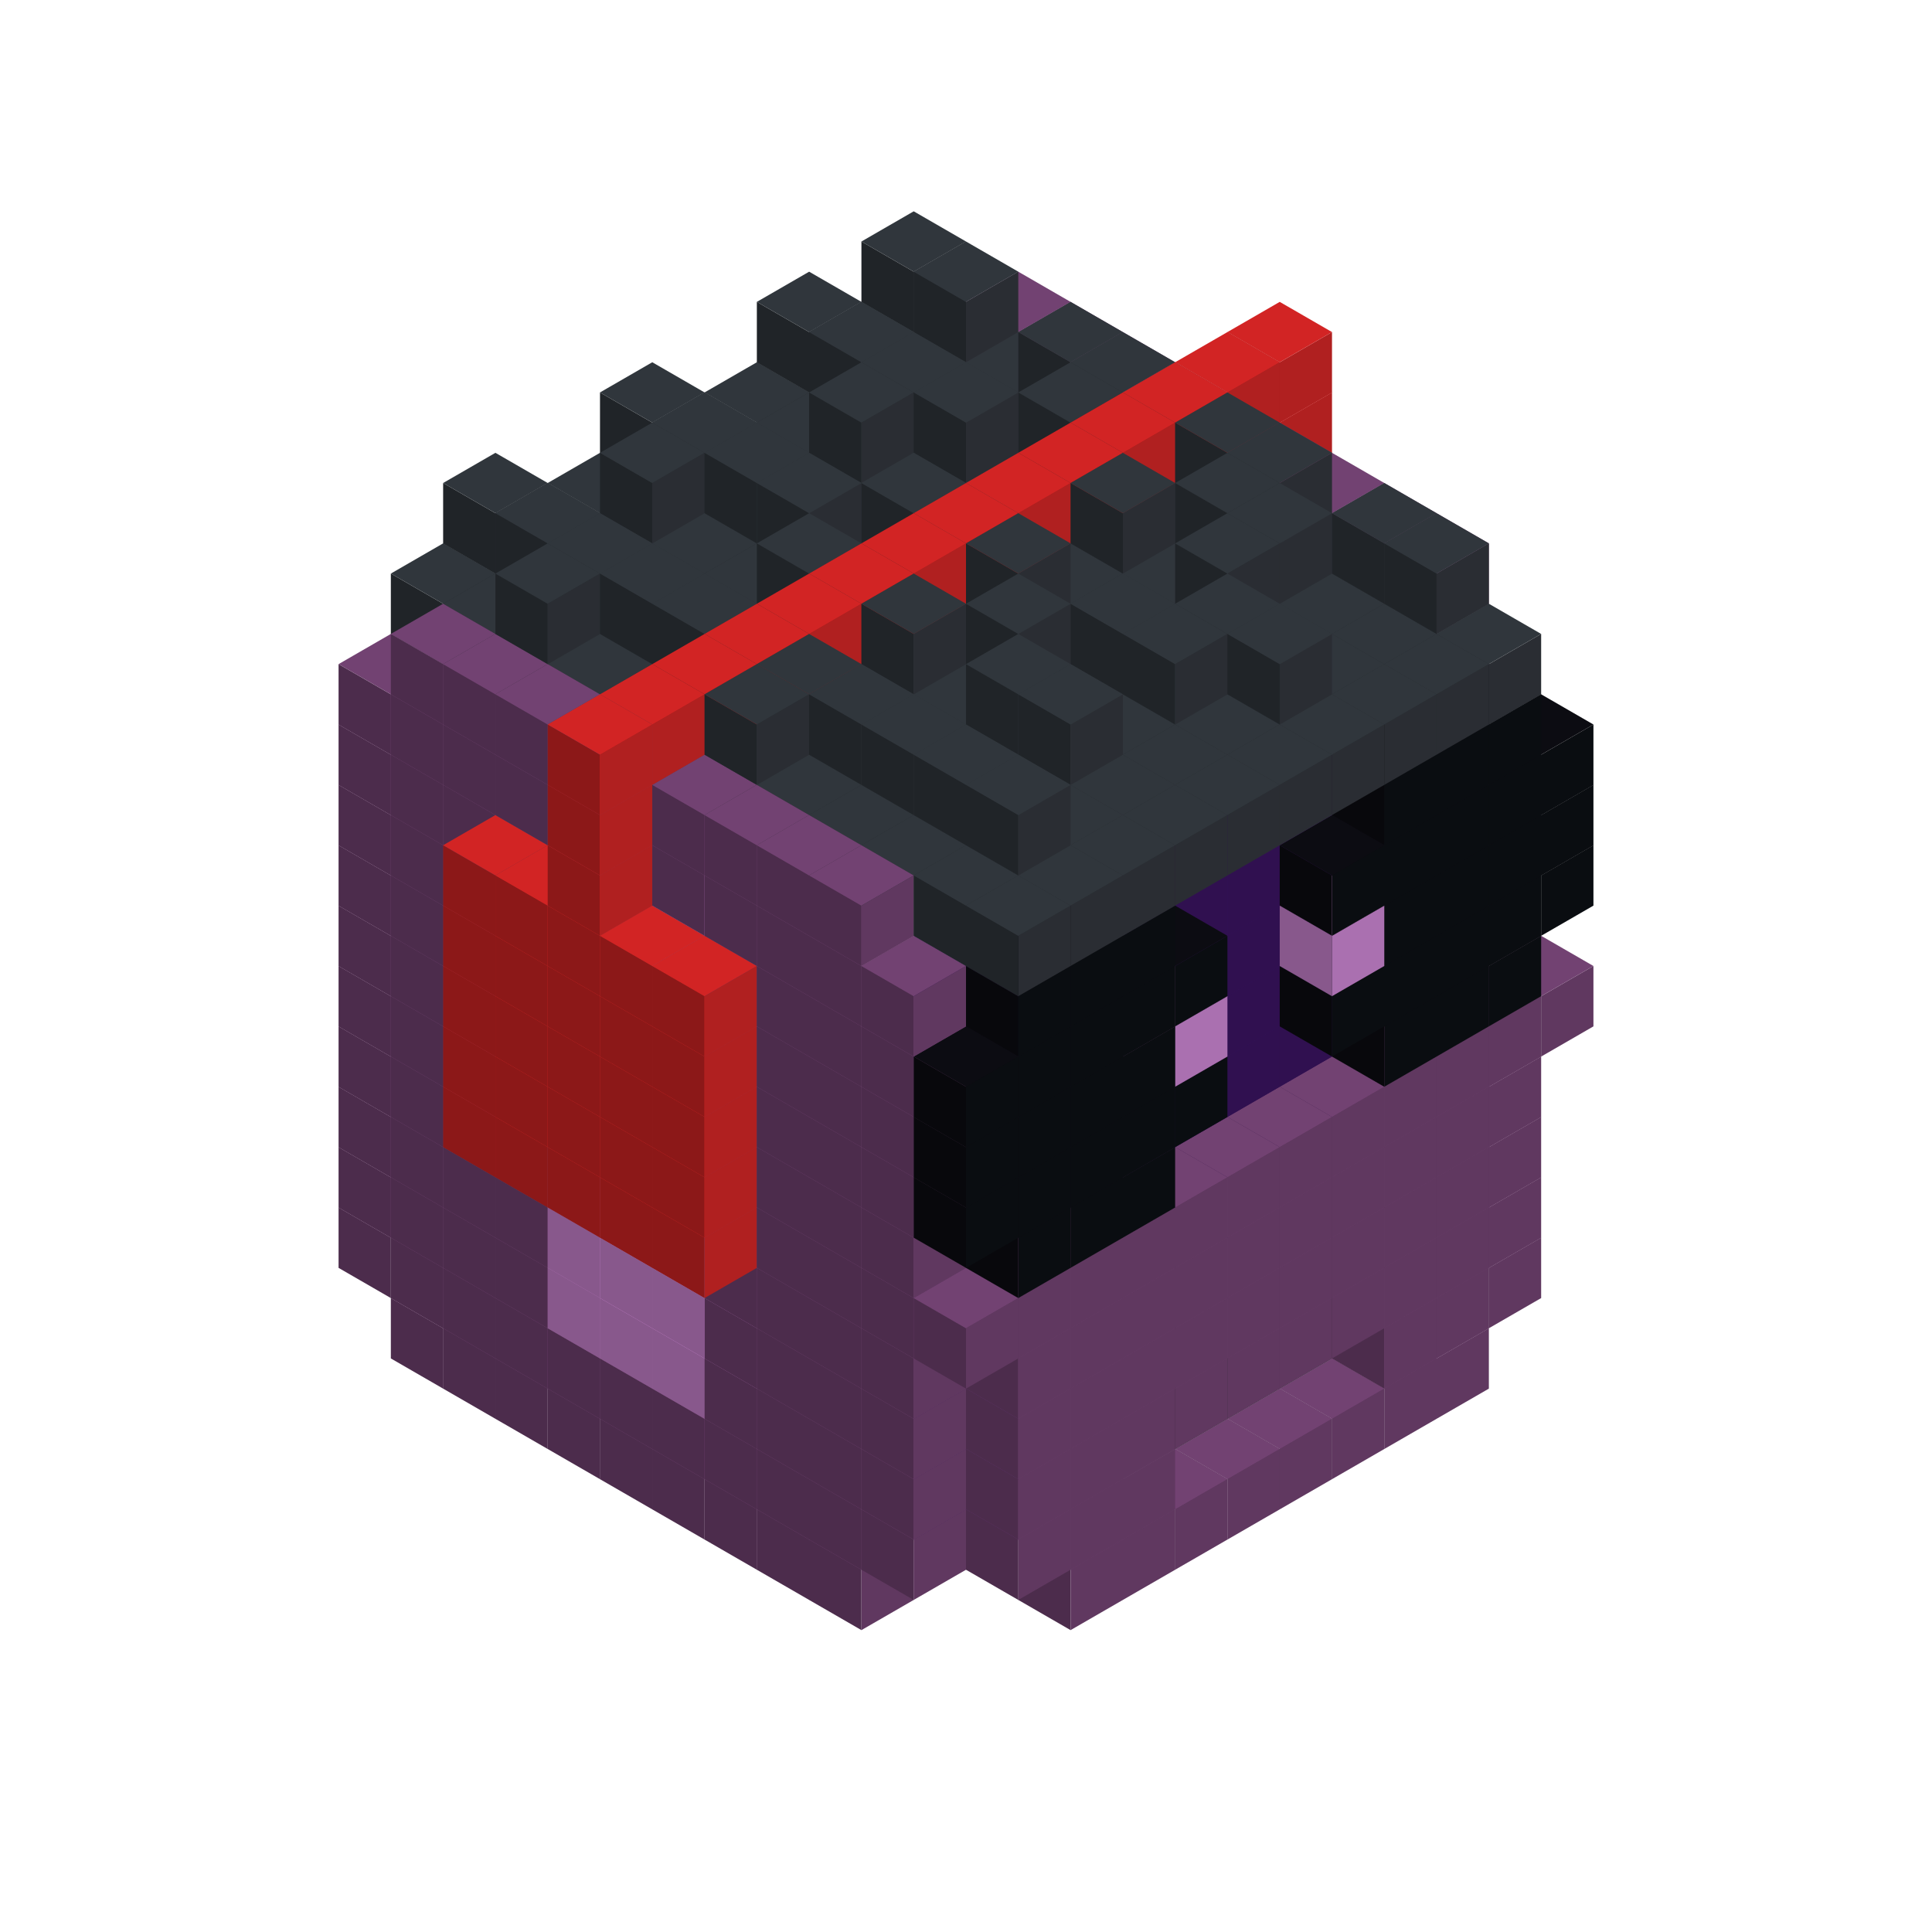 
<svg width='600' height='600' viewBox='4436371 5550000 3200000 3200000' xmlns='http://www.w3.org/2000/svg' xmlns:xlink='http://www.w3.org/1999/xlink'>
<use xlink:href='#v-0x000000b6-1' transform='translate(1070341,3650000)'/>
<use xlink:href='#v-0x000000b6-1' transform='translate(1156944,3700000)'/>
<use xlink:href='#v-0x000000b6-1' transform='translate(1243547,3750000)'/>
<use xlink:href='#v-0x000000b6-1' transform='translate(1330150,3800000)'/>
<use xlink:href='#v-0x000000b6-1' transform='translate(1416753,3850000)'/>
<use xlink:href='#v-0x000000b6-1' transform='translate(1503356,3900000)'/>
<use xlink:href='#v-0x000000b6-1' transform='translate(1589959,3950000)'/>
<use xlink:href='#v-0x000000b6-1' transform='translate(1676562,4000000)'/>
<use xlink:href='#v-0x000000b6-1' transform='translate(1763165,4050000)'/>
<use xlink:href='#v-0x000000b6-1' transform='translate(2715798,3700000)'/>
<use xlink:href='#v-0x000000b6-1' transform='translate(2629195,3750000)'/>
<use xlink:href='#v-0x000000b6-1' transform='translate(2542592,3800000)'/>
<use xlink:href='#v-0x000000b6-1' transform='translate(2455989,3850000)'/>
<use xlink:href='#v-0x000000b6-1' transform='translate(2369386,3900000)'/>
<use xlink:href='#v-0x000000b6-1' transform='translate(2282783,3950000)'/>
<use xlink:href='#v-0x000000b6-1' transform='translate(2196180,4000000)'/>
<use xlink:href='#v-0x000000b6-1' transform='translate(2109577,4050000)'/>
<use xlink:href='#v-0x000000b6-1' transform='translate(983738,3500000)'/>
<use xlink:href='#v-0x000000b6-1' transform='translate(1070341,3550000)'/>
<use xlink:href='#v-0x000000b6-1' transform='translate(1156944,3600000)'/>
<use xlink:href='#v-0x000000b6-1' transform='translate(1243547,3650000)'/>
<use xlink:href='#v-0x000000b6-1' transform='translate(1330150,3700000)'/>
<use xlink:href='#v-0x000000b6-1' transform='translate(1416753,3750000)'/>
<use xlink:href='#v-0x000000b6-1' transform='translate(1503356,3800000)'/>
<use xlink:href='#v-0x000000b6-1' transform='translate(1589959,3850000)'/>
<use xlink:href='#v-0x000000b6-1' transform='translate(1676562,3900000)'/>
<use xlink:href='#v-0x000000b6-1' transform='translate(1763165,3950000)'/>
<use xlink:href='#v-0x000000b6-2' transform='translate(2715798,3500000)'/>
<use xlink:href='#v-0x000000b6-4' transform='translate(2629195,3550000)'/>
<use xlink:href='#v-0x000000b6-4' transform='translate(2542592,3600000)'/>
<use xlink:href='#v-0x000000b6-4' transform='translate(2455989,3650000)'/>
<use xlink:href='#v-0x000000b6-4' transform='translate(2369386,3700000)'/>
<use xlink:href='#v-0x000000b6-4' transform='translate(2282783,3750000)'/>
<use xlink:href='#v-0x000000b6-4' transform='translate(2196180,3800000)'/>
<use xlink:href='#v-0x000000b6-4' transform='translate(2109577,3850000)'/>
<use xlink:href='#v-0x000000b6-4' transform='translate(2022974,3900000)'/>
<use xlink:href='#v-0x000000b6-2' transform='translate(1936371,3950000)'/>
<use xlink:href='#v-0x000000b6-1' transform='translate(1849768,4000000)'/>
<use xlink:href='#v-0x000000b6-1' transform='translate(2802401,3550000)'/>
<use xlink:href='#v-0x000000b6-1' transform='translate(2715798,3600000)'/>
<use xlink:href='#v-0x000000b6-1' transform='translate(2629195,3650000)'/>
<use xlink:href='#v-0x000000b6-1' transform='translate(2196180,3900000)'/>
<use xlink:href='#v-0x000000b6-1' transform='translate(2109577,3950000)'/>
<use xlink:href='#v-0x000000b6-1' transform='translate(2022974,4000000)'/>
<use xlink:href='#v-0x000000b6-1' transform='translate(983738,3400000)'/>
<use xlink:href='#v-0x000000b6-1' transform='translate(1070341,3450000)'/>
<use xlink:href='#v-0x000000b6-1' transform='translate(1156944,3500000)'/>
<use xlink:href='#v-0x000000b6-1' transform='translate(1243547,3550000)'/>
<use xlink:href='#v-0x000000b6-3' transform='translate(1330150,3600000)'/>
<use xlink:href='#v-0x000000b6-3' transform='translate(1416753,3650000)'/>
<use xlink:href='#v-0x000000b6-3' transform='translate(1503356,3700000)'/>
<use xlink:href='#v-0x000000b6-1' transform='translate(1589959,3750000)'/>
<use xlink:href='#v-0x000000b6-1' transform='translate(1676562,3800000)'/>
<use xlink:href='#v-0x000000b6-1' transform='translate(1763165,3850000)'/>
<use xlink:href='#v-0x000000b6-2' transform='translate(2715798,3400000)'/>
<use xlink:href='#v-0x000000b6-4' transform='translate(2629195,3450000)'/>
<use xlink:href='#v-0x000000b6-4' transform='translate(2542592,3500000)'/>
<use xlink:href='#v-0x000000b6-4' transform='translate(2455989,3550000)'/>
<use xlink:href='#v-0x000000b6-4' transform='translate(2369386,3600000)'/>
<use xlink:href='#v-0x000000b6-4' transform='translate(2282783,3650000)'/>
<use xlink:href='#v-0x000000b6-4' transform='translate(2196180,3700000)'/>
<use xlink:href='#v-0x000000b6-4' transform='translate(2109577,3750000)'/>
<use xlink:href='#v-0x000000b6-4' transform='translate(2022974,3800000)'/>
<use xlink:href='#v-0x000000b6-2' transform='translate(1936371,3850000)'/>
<use xlink:href='#v-0x000000b6-1' transform='translate(1849768,3900000)'/>
<use xlink:href='#v-0x000000b6-1' transform='translate(2802401,3450000)'/>
<use xlink:href='#v-0x000000b6-1' transform='translate(2715798,3500000)'/>
<use xlink:href='#v-0x000000b6-1' transform='translate(2629195,3550000)'/>
<use xlink:href='#v-0x000000b6-1' transform='translate(2542592,3600000)'/>
<use xlink:href='#v-0x000000b6-1' transform='translate(2455989,3650000)'/>
<use xlink:href='#v-0x000000b6-1' transform='translate(2369386,3700000)'/>
<use xlink:href='#v-0x000000b6-1' transform='translate(2282783,3750000)'/>
<use xlink:href='#v-0x000000b6-1' transform='translate(2196180,3800000)'/>
<use xlink:href='#v-0x000000b6-1' transform='translate(2109577,3850000)'/>
<use xlink:href='#v-0x000000b6-1' transform='translate(2022974,3900000)'/>
<use xlink:href='#v-0x000000b6-1' transform='translate(983738,3300000)'/>
<use xlink:href='#v-0x000000b6-1' transform='translate(1070341,3350000)'/>
<use xlink:href='#v-0x000000b6-1' transform='translate(1156944,3400000)'/>
<use xlink:href='#v-0x000000b6-1' transform='translate(1243547,3450000)'/>
<use xlink:href='#v-0x000000b6-3' transform='translate(1330150,3500000)'/>
<use xlink:href='#v-0x000000b6-3' transform='translate(1416753,3550000)'/>
<use xlink:href='#v-0x000000b6-3' transform='translate(1503356,3600000)'/>
<use xlink:href='#v-0x000000b6-1' transform='translate(1589959,3650000)'/>
<use xlink:href='#v-0x000000b6-1' transform='translate(1676562,3700000)'/>
<use xlink:href='#v-0x000000b6-1' transform='translate(1763165,3750000)'/>
<use xlink:href='#v-0x000000b6-2' transform='translate(2715798,3300000)'/>
<use xlink:href='#v-0x000000b6-2' transform='translate(2629195,3350000)'/>
<use xlink:href='#v-0x000000b6-2' transform='translate(2542592,3400000)'/>
<use xlink:href='#v-0x000000b6-2' transform='translate(2455989,3450000)'/>
<use xlink:href='#v-0x000000b6-2' transform='translate(2369386,3500000)'/>
<use xlink:href='#v-0x000000b6-2' transform='translate(2282783,3550000)'/>
<use xlink:href='#v-0x000000b6-2' transform='translate(2196180,3600000)'/>
<use xlink:href='#v-0x000000b6-2' transform='translate(2109577,3650000)'/>
<use xlink:href='#v-0x000000b6-2' transform='translate(2022974,3700000)'/>
<use xlink:href='#v-0x000000b6-2' transform='translate(1936371,3750000)'/>
<use xlink:href='#v-0x000000b6-1' transform='translate(1849768,3800000)'/>
<use xlink:href='#v-0x000000b6-1' transform='translate(2802401,3350000)'/>
<use xlink:href='#v-0x000000b6-1' transform='translate(2715798,3400000)'/>
<use xlink:href='#v-0x000000b6-1' transform='translate(2629195,3450000)'/>
<use xlink:href='#v-0x000000b6-1' transform='translate(2542592,3500000)'/>
<use xlink:href='#v-0x000000b6-1' transform='translate(2455989,3550000)'/>
<use xlink:href='#v-0x000000b6-1' transform='translate(2369386,3600000)'/>
<use xlink:href='#v-0x000000b6-1' transform='translate(2282783,3650000)'/>
<use xlink:href='#v-0x000000b6-1' transform='translate(2196180,3700000)'/>
<use xlink:href='#v-0x000000b6-1' transform='translate(2109577,3750000)'/>
<use xlink:href='#v-0x000000b6-1' transform='translate(2022974,3800000)'/>
<use xlink:href='#v-0x000000b6-1' transform='translate(983738,3200000)'/>
<use xlink:href='#v-0x000000b6-1' transform='translate(1070341,3250000)'/>
<use xlink:href='#v-0x000000b6-1' transform='translate(1156944,3300000)'/>
<use xlink:href='#v-0x000000b6-1' transform='translate(1243547,3350000)'/>
<use xlink:href='#v-0x000000b6-3' transform='translate(1330150,3400000)'/>
<use xlink:href='#v-0x000000b6-3' transform='translate(1416753,3450000)'/>
<use xlink:href='#v-0x000000b6-3' transform='translate(1503356,3500000)'/>
<use xlink:href='#v-0x000000b6-1' transform='translate(1589959,3550000)'/>
<use xlink:href='#v-0x000000b6-1' transform='translate(1676562,3600000)'/>
<use xlink:href='#v-0x000000b6-1' transform='translate(1763165,3650000)'/>
<use xlink:href='#v-0x000000b6-2' transform='translate(2715798,3200000)'/>
<use xlink:href='#v-0x000000b6-2' transform='translate(2629195,3250000)'/>
<use xlink:href='#v-0x000000b6-2' transform='translate(2542592,3300000)'/>
<use xlink:href='#v-0x000000b6-2' transform='translate(2455989,3350000)'/>
<use xlink:href='#v-0x000000b6-2' transform='translate(2369386,3400000)'/>
<use xlink:href='#v-0x000000b6-2' transform='translate(2282783,3450000)'/>
<use xlink:href='#v-0x000000b6-2' transform='translate(2196180,3500000)'/>
<use xlink:href='#v-0x000000b6-2' transform='translate(2109577,3550000)'/>
<use xlink:href='#v-0x000000b6-2' transform='translate(2022974,3600000)'/>
<use xlink:href='#v-0x000000b6-2' transform='translate(1936371,3650000)'/>
<use xlink:href='#v-0x000000b6-1' transform='translate(1849768,3700000)'/>
<use xlink:href='#v-0x000000b6-1' transform='translate(2802401,3250000)'/>
<use xlink:href='#v-0x000000b6-1' transform='translate(2715798,3300000)'/>
<use xlink:href='#v-0x000000b6-1' transform='translate(2629195,3350000)'/>
<use xlink:href='#v-0x000000b6-1' transform='translate(2542592,3400000)'/>
<use xlink:href='#v-0x000000b6-1' transform='translate(2455989,3450000)'/>
<use xlink:href='#v-0x000000b6-1' transform='translate(2369386,3500000)'/>
<use xlink:href='#v-0x000000b6-1' transform='translate(2282783,3550000)'/>
<use xlink:href='#v-0x000000b6-1' transform='translate(2196180,3600000)'/>
<use xlink:href='#v-0x000000b6-1' transform='translate(2109577,3650000)'/>
<use xlink:href='#v-0x000000b6-1' transform='translate(2022974,3700000)'/>
<use xlink:href='#v-0x000000b6-1' transform='translate(983738,3100000)'/>
<use xlink:href='#v-0x000000b6-1' transform='translate(1070341,3150000)'/>
<use xlink:href='#v-0x000000b6-1' transform='translate(1156944,3200000)'/>
<use xlink:href='#v-0x000000b6-6' transform='translate(2282783,2650000)'/>
<use xlink:href='#v-0x000000b6-1' transform='translate(1243547,3250000)'/>
<use xlink:href='#v-0x000000b6-6' transform='translate(1156944,3300000)'/>
<use xlink:href='#v-0x000000b6-6' transform='translate(2369386,2700000)'/>
<use xlink:href='#v-0x000000b6-3' transform='translate(1330150,3300000)'/>
<use xlink:href='#v-0x000000b6-6' transform='translate(1243547,3350000)'/>
<use xlink:href='#v-0x000000b6-6' transform='translate(2455989,2750000)'/>
<use xlink:href='#v-0x000000b6-3' transform='translate(1416753,3350000)'/>
<use xlink:href='#v-0x000000b6-6' transform='translate(1330150,3400000)'/>
<use xlink:href='#v-0x000000b6-6' transform='translate(2542592,2800000)'/>
<use xlink:href='#v-0x000000b6-3' transform='translate(1503356,3400000)'/>
<use xlink:href='#v-0x000000b6-6' transform='translate(1416753,3450000)'/>
<use xlink:href='#v-0x000000b6-6' transform='translate(2629195,2850000)'/>
<use xlink:href='#v-0x000000b6-1' transform='translate(1589959,3450000)'/>
<use xlink:href='#v-0x000000b6-6' transform='translate(1503356,3500000)'/>
<use xlink:href='#v-0x000000b6-1' transform='translate(1676562,3500000)'/>
<use xlink:href='#v-0x000000b6-1' transform='translate(1763165,3550000)'/>
<use xlink:href='#v-0x000000b6-2' transform='translate(2715798,3100000)'/>
<use xlink:href='#v-0x000000b6-2' transform='translate(2629195,3150000)'/>
<use xlink:href='#v-0x000000b6-2' transform='translate(2542592,3200000)'/>
<use xlink:href='#v-0x000000b6-2' transform='translate(2455989,3250000)'/>
<use xlink:href='#v-0x000000b6-2' transform='translate(2369386,3300000)'/>
<use xlink:href='#v-0x000000b6-2' transform='translate(2282783,3350000)'/>
<use xlink:href='#v-0x000000b6-2' transform='translate(2196180,3400000)'/>
<use xlink:href='#v-0x000000b6-2' transform='translate(2109577,3450000)'/>
<use xlink:href='#v-0x000000b6-2' transform='translate(2022974,3500000)'/>
<use xlink:href='#v-0x000000b6-2' transform='translate(1936371,3550000)'/>
<use xlink:href='#v-0x000000b6-1' transform='translate(1849768,3600000)'/>
<use xlink:href='#v-0x000000b6-1' transform='translate(2889004,3100000)'/>
<use xlink:href='#v-0x000000b6-1' transform='translate(2802401,3150000)'/>
<use xlink:href='#v-0x000000b6-1' transform='translate(2715798,3200000)'/>
<use xlink:href='#v-0x000000b6-1' transform='translate(2629195,3250000)'/>
<use xlink:href='#v-0x000000b6-1' transform='translate(2542592,3300000)'/>
<use xlink:href='#v-0x000000b6-1' transform='translate(2455989,3350000)'/>
<use xlink:href='#v-0x000000b6-1' transform='translate(2369386,3400000)'/>
<use xlink:href='#v-0x000000b6-1' transform='translate(2282783,3450000)'/>
<use xlink:href='#v-0x000000b6-1' transform='translate(2196180,3500000)'/>
<use xlink:href='#v-0x000000b6-1' transform='translate(2109577,3550000)'/>
<use xlink:href='#v-0x000000b6-1' transform='translate(2022974,3600000)'/>
<use xlink:href='#v-0x000000b6-1' transform='translate(1936371,3650000)'/>
<use xlink:href='#v-0x000000b6-1' transform='translate(983738,3000000)'/>
<use xlink:href='#v-0x000000b6-1' transform='translate(1070341,3050000)'/>
<use xlink:href='#v-0x000000b6-1' transform='translate(1156944,3100000)'/>
<use xlink:href='#v-0x000000b6-6' transform='translate(2282783,2550000)'/>
<use xlink:href='#v-0x000000b6-1' transform='translate(1243547,3150000)'/>
<use xlink:href='#v-0x000000b6-6' transform='translate(1156944,3200000)'/>
<use xlink:href='#v-0x000000b6-6' transform='translate(2369386,2600000)'/>
<use xlink:href='#v-0x000000b6-3' transform='translate(1330150,3200000)'/>
<use xlink:href='#v-0x000000b6-6' transform='translate(1243547,3250000)'/>
<use xlink:href='#v-0x000000b6-6' transform='translate(2455989,2650000)'/>
<use xlink:href='#v-0x000000b6-3' transform='translate(1416753,3250000)'/>
<use xlink:href='#v-0x000000b6-6' transform='translate(1330150,3300000)'/>
<use xlink:href='#v-0x000000b6-6' transform='translate(2542592,2700000)'/>
<use xlink:href='#v-0x000000b6-3' transform='translate(1503356,3300000)'/>
<use xlink:href='#v-0x000000b6-6' transform='translate(1416753,3350000)'/>
<use xlink:href='#v-0x000000b6-6' transform='translate(2629195,2750000)'/>
<use xlink:href='#v-0x000000b6-1' transform='translate(1589959,3350000)'/>
<use xlink:href='#v-0x000000b6-6' transform='translate(1503356,3400000)'/>
<use xlink:href='#v-0x000000b6-1' transform='translate(1676562,3400000)'/>
<use xlink:href='#v-0x000000b6-1' transform='translate(1763165,3450000)'/>
<use xlink:href='#v-0x000000b6-2' transform='translate(2715798,3000000)'/>
<use xlink:href='#v-0x000000b6-2' transform='translate(2629195,3050000)'/>
<use xlink:href='#v-0x000000b6-2' transform='translate(2542592,3100000)'/>
<use xlink:href='#v-0x000000b6-2' transform='translate(2455989,3150000)'/>
<use xlink:href='#v-0x000000b6-2' transform='translate(2369386,3200000)'/>
<use xlink:href='#v-0x000000b6-2' transform='translate(2282783,3250000)'/>
<use xlink:href='#v-0x000000b6-2' transform='translate(2196180,3300000)'/>
<use xlink:href='#v-0x000000b6-2' transform='translate(2109577,3350000)'/>
<use xlink:href='#v-0x000000b6-2' transform='translate(2022974,3400000)'/>
<use xlink:href='#v-0x000000b6-2' transform='translate(1936371,3450000)'/>
<use xlink:href='#v-0x000000b6-1' transform='translate(1849768,3500000)'/>
<use xlink:href='#v-0x000000b6-4' transform='translate(2802401,3050000)'/>
<use xlink:href='#v-0x000000b6-4' transform='translate(2715798,3100000)'/>
<use xlink:href='#v-0x000000b6-4' transform='translate(2629195,3150000)'/>
<use xlink:href='#v-0x000000b6-4' transform='translate(2196180,3400000)'/>
<use xlink:href='#v-0x000000b6-4' transform='translate(2109577,3450000)'/>
<use xlink:href='#v-0x000000b6-4' transform='translate(2022974,3500000)'/>
<use xlink:href='#v-0x000000b6-1' transform='translate(983738,2900000)'/>
<use xlink:href='#v-0x000000b6-1' transform='translate(1070341,2950000)'/>
<use xlink:href='#v-0x000000b6-1' transform='translate(1156944,3000000)'/>
<use xlink:href='#v-0x000000b6-6' transform='translate(2282783,2450000)'/>
<use xlink:href='#v-0x000000b6-1' transform='translate(1243547,3050000)'/>
<use xlink:href='#v-0x000000b6-6' transform='translate(1156944,3100000)'/>
<use xlink:href='#v-0x000000b6-6' transform='translate(2369386,2500000)'/>
<use xlink:href='#v-0x000000b6-3' transform='translate(1330150,3100000)'/>
<use xlink:href='#v-0x000000b6-6' transform='translate(1243547,3150000)'/>
<use xlink:href='#v-0x000000b6-6' transform='translate(2455989,2550000)'/>
<use xlink:href='#v-0x000000b6-3' transform='translate(1416753,3150000)'/>
<use xlink:href='#v-0x000000b6-6' transform='translate(1330150,3200000)'/>
<use xlink:href='#v-0x000000b6-6' transform='translate(2542592,2600000)'/>
<use xlink:href='#v-0x000000b6-3' transform='translate(1503356,3200000)'/>
<use xlink:href='#v-0x000000b6-6' transform='translate(1416753,3250000)'/>
<use xlink:href='#v-0x000000b6-6' transform='translate(2629195,2650000)'/>
<use xlink:href='#v-0x000000b6-1' transform='translate(1589959,3250000)'/>
<use xlink:href='#v-0x000000b6-6' transform='translate(1503356,3300000)'/>
<use xlink:href='#v-0x000000b6-1' transform='translate(1676562,3300000)'/>
<use xlink:href='#v-0x000000b6-1' transform='translate(1763165,3350000)'/>
<use xlink:href='#v-0x000000b6-2' transform='translate(2715798,2900000)'/>
<use xlink:href='#v-0x000000b6-2' transform='translate(2629195,2950000)'/>
<use xlink:href='#v-0x000000b6-2' transform='translate(2542592,3000000)'/>
<use xlink:href='#v-0x000000b6-2' transform='translate(2455989,3050000)'/>
<use xlink:href='#v-0x000000b6-2' transform='translate(2369386,3100000)'/>
<use xlink:href='#v-0x000000b6-2' transform='translate(2282783,3150000)'/>
<use xlink:href='#v-0x000000b6-2' transform='translate(2196180,3200000)'/>
<use xlink:href='#v-0x000000b6-2' transform='translate(2109577,3250000)'/>
<use xlink:href='#v-0x000000b6-2' transform='translate(2022974,3300000)'/>
<use xlink:href='#v-0x000000b6-2' transform='translate(1936371,3350000)'/>
<use xlink:href='#v-0x000000b6-1' transform='translate(1849768,3400000)'/>
<use xlink:href='#v-0x000000b6-4' transform='translate(2889004,2900000)'/>
<use xlink:href='#v-0x000000b6-4' transform='translate(2802401,2950000)'/>
<use xlink:href='#v-0x000000b6-4' transform='translate(2715798,3000000)'/>
<use xlink:href='#v-0x000000b6-4' transform='translate(2629195,3050000)'/>
<use xlink:href='#v-0x000000b6-4' transform='translate(2542592,3100000)'/>
<use xlink:href='#v-0x000000b6-4' transform='translate(2282783,3250000)'/>
<use xlink:href='#v-0x000000b6-4' transform='translate(2196180,3300000)'/>
<use xlink:href='#v-0x000000b6-4' transform='translate(2109577,3350000)'/>
<use xlink:href='#v-0x000000b6-4' transform='translate(2022974,3400000)'/>
<use xlink:href='#v-0x000000b6-4' transform='translate(1936371,3450000)'/>
<use xlink:href='#v-0x000000b6-1' transform='translate(983738,2800000)'/>
<use xlink:href='#v-0x000000b6-1' transform='translate(1070341,2850000)'/>
<use xlink:href='#v-0x000000b6-1' transform='translate(1156944,2900000)'/>
<use xlink:href='#v-0x000000b6-6' transform='translate(2282783,2350000)'/>
<use xlink:href='#v-0x000000b6-1' transform='translate(1243547,2950000)'/>
<use xlink:href='#v-0x000000b6-6' transform='translate(1156944,3000000)'/>
<use xlink:href='#v-0x000000b6-6' transform='translate(2369386,2400000)'/>
<use xlink:href='#v-0x000000b6-3' transform='translate(1330150,3000000)'/>
<use xlink:href='#v-0x000000b6-6' transform='translate(1243547,3050000)'/>
<use xlink:href='#v-0x000000b6-6' transform='translate(2455989,2450000)'/>
<use xlink:href='#v-0x000000b6-3' transform='translate(1416753,3050000)'/>
<use xlink:href='#v-0x000000b6-6' transform='translate(1330150,3100000)'/>
<use xlink:href='#v-0x000000b6-6' transform='translate(2542592,2500000)'/>
<use xlink:href='#v-0x000000b6-3' transform='translate(1503356,3100000)'/>
<use xlink:href='#v-0x000000b6-6' transform='translate(1416753,3150000)'/>
<use xlink:href='#v-0x000000b6-6' transform='translate(2629195,2550000)'/>
<use xlink:href='#v-0x000000b6-1' transform='translate(1589959,3150000)'/>
<use xlink:href='#v-0x000000b6-6' transform='translate(1503356,3200000)'/>
<use xlink:href='#v-0x000000b6-1' transform='translate(1676562,3200000)'/>
<use xlink:href='#v-0x000000b6-1' transform='translate(1763165,3250000)'/>
<use xlink:href='#v-0x000000b6-2' transform='translate(2715798,2800000)'/>
<use xlink:href='#v-0x000000b6-2' transform='translate(2629195,2850000)'/>
<use xlink:href='#v-0x000000b6-2' transform='translate(2542592,2900000)'/>
<use xlink:href='#v-0x000000b6-2' transform='translate(2455989,2950000)'/>
<use xlink:href='#v-0x000000b6-2' transform='translate(2369386,3000000)'/>
<use xlink:href='#v-0x000000b6-2' transform='translate(2282783,3050000)'/>
<use xlink:href='#v-0x000000b6-2' transform='translate(2196180,3100000)'/>
<use xlink:href='#v-0x000000b6-2' transform='translate(2109577,3150000)'/>
<use xlink:href='#v-0x000000b6-2' transform='translate(2022974,3200000)'/>
<use xlink:href='#v-0x000000b6-2' transform='translate(1936371,3250000)'/>
<use xlink:href='#v-0x000000b6-1' transform='translate(1849768,3300000)'/>
<use xlink:href='#v-0x000000b6-4' transform='translate(2889004,2800000)'/>
<use xlink:href='#v-0x000000b6-4' transform='translate(2802401,2850000)'/>
<use xlink:href='#v-0x000000b6-4' transform='translate(2715798,2900000)'/>
<use xlink:href='#v-0x000000b6-4' transform='translate(2629195,2950000)'/>
<use xlink:href='#v-0x000000b6-3' transform='translate(2542592,3000000)'/>
<use xlink:href='#v-0x000000b6-3' transform='translate(2282783,3150000)'/>
<use xlink:href='#v-0x000000b6-4' transform='translate(2196180,3200000)'/>
<use xlink:href='#v-0x000000b6-4' transform='translate(2109577,3250000)'/>
<use xlink:href='#v-0x000000b6-4' transform='translate(2022974,3300000)'/>
<use xlink:href='#v-0x000000b6-4' transform='translate(1936371,3350000)'/>
<use xlink:href='#v-0x000000b6-1' transform='translate(983738,2700000)'/>
<use xlink:href='#v-0x000000b6-1' transform='translate(1070341,2750000)'/>
<use xlink:href='#v-0x000000b6-1' transform='translate(1156944,2800000)'/>
<use xlink:href='#v-0x000000b6-6' transform='translate(2282783,2250000)'/>
<use xlink:href='#v-0x000000b6-1' transform='translate(1243547,2850000)'/>
<use xlink:href='#v-0x000000b6-6' transform='translate(1156944,2900000)'/>
<use xlink:href='#v-0x000000b6-6' transform='translate(2369386,2300000)'/>
<use xlink:href='#v-0x000000b6-3' transform='translate(1330150,2900000)'/>
<use xlink:href='#v-0x000000b6-6' transform='translate(1243547,2950000)'/>
<use xlink:href='#v-0x000000b6-6' transform='translate(2455989,2350000)'/>
<use xlink:href='#v-0x000000b6-3' transform='translate(1416753,2950000)'/>
<use xlink:href='#v-0x000000b6-6' transform='translate(1330150,3000000)'/>
<use xlink:href='#v-0x000000b6-6' transform='translate(2542592,2400000)'/>
<use xlink:href='#v-0x000000b6-3' transform='translate(1503356,3000000)'/>
<use xlink:href='#v-0x000000b6-6' transform='translate(1416753,3050000)'/>
<use xlink:href='#v-0x000000b6-6' transform='translate(2629195,2450000)'/>
<use xlink:href='#v-0x000000b6-1' transform='translate(1589959,3050000)'/>
<use xlink:href='#v-0x000000b6-6' transform='translate(1503356,3100000)'/>
<use xlink:href='#v-0x000000b6-1' transform='translate(1676562,3100000)'/>
<use xlink:href='#v-0x000000b6-1' transform='translate(1763165,3150000)'/>
<use xlink:href='#v-0x000000b6-2' transform='translate(2715798,2700000)'/>
<use xlink:href='#v-0x000000b6-2' transform='translate(2629195,2750000)'/>
<use xlink:href='#v-0x000000b6-2' transform='translate(2542592,2800000)'/>
<use xlink:href='#v-0x000000b6-2' transform='translate(2455989,2850000)'/>
<use xlink:href='#v-0x000000b6-2' transform='translate(2369386,2900000)'/>
<use xlink:href='#v-0x000000b6-2' transform='translate(2282783,2950000)'/>
<use xlink:href='#v-0x000000b6-2' transform='translate(2196180,3000000)'/>
<use xlink:href='#v-0x000000b6-2' transform='translate(2109577,3050000)'/>
<use xlink:href='#v-0x000000b6-2' transform='translate(2022974,3100000)'/>
<use xlink:href='#v-0x000000b6-2' transform='translate(1936371,3150000)'/>
<use xlink:href='#v-0x000000b6-1' transform='translate(1849768,3200000)'/>
<use xlink:href='#v-0x000000b6-4' transform='translate(2889004,2700000)'/>
<use xlink:href='#v-0x000000b6-4' transform='translate(2802401,2750000)'/>
<use xlink:href='#v-0x000000b6-4' transform='translate(2715798,2800000)'/>
<use xlink:href='#v-0x000000b6-4' transform='translate(2629195,2850000)'/>
<use xlink:href='#v-0x000000b6-4' transform='translate(2542592,2900000)'/>
<use xlink:href='#v-0x000000b6-4' transform='translate(2282783,3050000)'/>
<use xlink:href='#v-0x000000b6-4' transform='translate(2196180,3100000)'/>
<use xlink:href='#v-0x000000b6-4' transform='translate(2109577,3150000)'/>
<use xlink:href='#v-0x000000b6-4' transform='translate(2022974,3200000)'/>
<use xlink:href='#v-0x000000b6-4' transform='translate(1936371,3250000)'/>
<use xlink:href='#v-0x000000b6-1' transform='translate(983738,2600000)'/>
<use xlink:href='#v-0x000000b6-1' transform='translate(1070341,2650000)'/>
<use xlink:href='#v-0x000000b6-1' transform='translate(1156944,2700000)'/>
<use xlink:href='#v-0x000000b6-1' transform='translate(1243547,2750000)'/>
<use xlink:href='#v-0x000000b6-1' transform='translate(1330150,2800000)'/>
<use xlink:href='#v-0x000000b6-6' transform='translate(2455989,2250000)'/>
<use xlink:href='#v-0x000000b6-1' transform='translate(1416753,2850000)'/>
<use xlink:href='#v-0x000000b6-6' transform='translate(1330150,2900000)'/>
<use xlink:href='#v-0x000000b6-1' transform='translate(1503356,2900000)'/>
<use xlink:href='#v-0x000000b6-1' transform='translate(1589959,2950000)'/>
<use xlink:href='#v-0x000000b6-1' transform='translate(1676562,3000000)'/>
<use xlink:href='#v-0x000000b6-1' transform='translate(1763165,3050000)'/>
<use xlink:href='#v-0x000000b6-2' transform='translate(2715798,2600000)'/>
<use xlink:href='#v-0x000000b6-2' transform='translate(2629195,2650000)'/>
<use xlink:href='#v-0x000000b6-2' transform='translate(2542592,2700000)'/>
<use xlink:href='#v-0x000000b6-2' transform='translate(2455989,2750000)'/>
<use xlink:href='#v-0x000000b6-2' transform='translate(2369386,2800000)'/>
<use xlink:href='#v-0x000000b6-2' transform='translate(2282783,2850000)'/>
<use xlink:href='#v-0x000000b6-2' transform='translate(2196180,2900000)'/>
<use xlink:href='#v-0x000000b6-2' transform='translate(2109577,2950000)'/>
<use xlink:href='#v-0x000000b6-2' transform='translate(2022974,3000000)'/>
<use xlink:href='#v-0x000000b6-2' transform='translate(1936371,3050000)'/>
<use xlink:href='#v-0x000000b6-1' transform='translate(1849768,3100000)'/>
<use xlink:href='#v-0x000000b6-4' transform='translate(2802401,2650000)'/>
<use xlink:href='#v-0x000000b6-4' transform='translate(2715798,2700000)'/>
<use xlink:href='#v-0x000000b6-4' transform='translate(2629195,2750000)'/>
<use xlink:href='#v-0x000000b6-4' transform='translate(2196180,3000000)'/>
<use xlink:href='#v-0x000000b6-4' transform='translate(2109577,3050000)'/>
<use xlink:href='#v-0x000000b6-4' transform='translate(2022974,3100000)'/>
<use xlink:href='#v-0x000000b6-5' transform='translate(1849768,2000000)'/>
<use xlink:href='#v-0x000000b6-5' transform='translate(1763165,2050000)'/>
<use xlink:href='#v-0x000000b6-5' transform='translate(1676562,2100000)'/>
<use xlink:href='#v-0x000000b6-5' transform='translate(1589959,2150000)'/>
<use xlink:href='#v-0x000000b6-5' transform='translate(1503356,2200000)'/>
<use xlink:href='#v-0x000000b6-5' transform='translate(1416753,2250000)'/>
<use xlink:href='#v-0x000000b6-5' transform='translate(1330150,2300000)'/>
<use xlink:href='#v-0x000000b6-5' transform='translate(1243547,2350000)'/>
<use xlink:href='#v-0x000000b6-5' transform='translate(1156944,2400000)'/>
<use xlink:href='#v-0x000000b6-5' transform='translate(1070341,2450000)'/>
<use xlink:href='#v-0x000000b6-1' transform='translate(2022974,2000000)'/>
<use xlink:href='#v-0x000000b6-5' transform='translate(1936371,2050000)'/>
<use xlink:href='#v-0x000000b6-5' transform='translate(1849768,2100000)'/>
<use xlink:href='#v-0x000000b6-5' transform='translate(1763165,2150000)'/>
<use xlink:href='#v-0x000000b6-5' transform='translate(1676562,2200000)'/>
<use xlink:href='#v-0x000000b6-5' transform='translate(1589959,2250000)'/>
<use xlink:href='#v-0x000000b6-5' transform='translate(1503356,2300000)'/>
<use xlink:href='#v-0x000000b6-5' transform='translate(1416753,2350000)'/>
<use xlink:href='#v-0x000000b6-5' transform='translate(1330150,2400000)'/>
<use xlink:href='#v-0x000000b6-5' transform='translate(1243547,2450000)'/>
<use xlink:href='#v-0x000000b6-5' transform='translate(1156944,2500000)'/>
<use xlink:href='#v-0x000000b6-1' transform='translate(1070341,2550000)'/>
<use xlink:href='#v-0x000000b6-1' transform='translate(2109577,2050000)'/>
<use xlink:href='#v-0x000000b6-5' transform='translate(2022974,2100000)'/>
<use xlink:href='#v-0x000000b6-5' transform='translate(1936371,2150000)'/>
<use xlink:href='#v-0x000000b6-5' transform='translate(1849768,2200000)'/>
<use xlink:href='#v-0x000000b6-5' transform='translate(1763165,2250000)'/>
<use xlink:href='#v-0x000000b6-5' transform='translate(1676562,2300000)'/>
<use xlink:href='#v-0x000000b6-5' transform='translate(1589959,2350000)'/>
<use xlink:href='#v-0x000000b6-5' transform='translate(1503356,2400000)'/>
<use xlink:href='#v-0x000000b6-5' transform='translate(1416753,2450000)'/>
<use xlink:href='#v-0x000000b6-5' transform='translate(1330150,2500000)'/>
<use xlink:href='#v-0x000000b6-5' transform='translate(1243547,2550000)'/>
<use xlink:href='#v-0x000000b6-1' transform='translate(1156944,2600000)'/>
<use xlink:href='#v-0x000000b6-1' transform='translate(2196180,2100000)'/>
<use xlink:href='#v-0x000000b6-5' transform='translate(2109577,2150000)'/>
<use xlink:href='#v-0x000000b6-5' transform='translate(2022974,2200000)'/>
<use xlink:href='#v-0x000000b6-5' transform='translate(1936371,2250000)'/>
<use xlink:href='#v-0x000000b6-5' transform='translate(1849768,2300000)'/>
<use xlink:href='#v-0x000000b6-5' transform='translate(1763165,2350000)'/>
<use xlink:href='#v-0x000000b6-5' transform='translate(1676562,2400000)'/>
<use xlink:href='#v-0x000000b6-5' transform='translate(1589959,2450000)'/>
<use xlink:href='#v-0x000000b6-5' transform='translate(1503356,2500000)'/>
<use xlink:href='#v-0x000000b6-5' transform='translate(1416753,2550000)'/>
<use xlink:href='#v-0x000000b6-5' transform='translate(1330150,2600000)'/>
<use xlink:href='#v-0x000000b6-1' transform='translate(1243547,2650000)'/>
<use xlink:href='#v-0x000000b6-1' transform='translate(2282783,2150000)'/>
<use xlink:href='#v-0x000000b6-5' transform='translate(2196180,2200000)'/>
<use xlink:href='#v-0x000000b6-5' transform='translate(2109577,2250000)'/>
<use xlink:href='#v-0x000000b6-5' transform='translate(2022974,2300000)'/>
<use xlink:href='#v-0x000000b6-5' transform='translate(1936371,2350000)'/>
<use xlink:href='#v-0x000000b6-5' transform='translate(1849768,2400000)'/>
<use xlink:href='#v-0x000000b6-5' transform='translate(1763165,2450000)'/>
<use xlink:href='#v-0x000000b6-5' transform='translate(1676562,2500000)'/>
<use xlink:href='#v-0x000000b6-5' transform='translate(1589959,2550000)'/>
<use xlink:href='#v-0x000000b6-5' transform='translate(1503356,2600000)'/>
<use xlink:href='#v-0x000000b6-5' transform='translate(1416753,2650000)'/>
<use xlink:href='#v-0x000000b6-1' transform='translate(1330150,2700000)'/>
<use xlink:href='#v-0x000000b6-6' transform='translate(2455989,2150000)'/>
<use xlink:href='#v-0x000000b6-1' transform='translate(2369386,2200000)'/>
<use xlink:href='#v-0x000000b6-5' transform='translate(2282783,2250000)'/>
<use xlink:href='#v-0x000000b6-5' transform='translate(2196180,2300000)'/>
<use xlink:href='#v-0x000000b6-5' transform='translate(2109577,2350000)'/>
<use xlink:href='#v-0x000000b6-5' transform='translate(2022974,2400000)'/>
<use xlink:href='#v-0x000000b6-5' transform='translate(1936371,2450000)'/>
<use xlink:href='#v-0x000000b6-5' transform='translate(1849768,2500000)'/>
<use xlink:href='#v-0x000000b6-5' transform='translate(1763165,2550000)'/>
<use xlink:href='#v-0x000000b6-5' transform='translate(1676562,2600000)'/>
<use xlink:href='#v-0x000000b6-5' transform='translate(1589959,2650000)'/>
<use xlink:href='#v-0x000000b6-5' transform='translate(1503356,2700000)'/>
<use xlink:href='#v-0x000000b6-1' transform='translate(1416753,2750000)'/>
<use xlink:href='#v-0x000000b6-6' transform='translate(1330150,2800000)'/>
<use xlink:href='#v-0x000000b6-1' transform='translate(2455989,2250000)'/>
<use xlink:href='#v-0x000000b6-5' transform='translate(2369386,2300000)'/>
<use xlink:href='#v-0x000000b6-5' transform='translate(2282783,2350000)'/>
<use xlink:href='#v-0x000000b6-5' transform='translate(2196180,2400000)'/>
<use xlink:href='#v-0x000000b6-5' transform='translate(2109577,2450000)'/>
<use xlink:href='#v-0x000000b6-5' transform='translate(2022974,2500000)'/>
<use xlink:href='#v-0x000000b6-5' transform='translate(1936371,2550000)'/>
<use xlink:href='#v-0x000000b6-5' transform='translate(1849768,2600000)'/>
<use xlink:href='#v-0x000000b6-5' transform='translate(1763165,2650000)'/>
<use xlink:href='#v-0x000000b6-5' transform='translate(1676562,2700000)'/>
<use xlink:href='#v-0x000000b6-5' transform='translate(1589959,2750000)'/>
<use xlink:href='#v-0x000000b6-1' transform='translate(1503356,2800000)'/>
<use xlink:href='#v-0x000000b6-1' transform='translate(2542592,2300000)'/>
<use xlink:href='#v-0x000000b6-5' transform='translate(2455989,2350000)'/>
<use xlink:href='#v-0x000000b6-5' transform='translate(2369386,2400000)'/>
<use xlink:href='#v-0x000000b6-5' transform='translate(2282783,2450000)'/>
<use xlink:href='#v-0x000000b6-5' transform='translate(2196180,2500000)'/>
<use xlink:href='#v-0x000000b6-5' transform='translate(2109577,2550000)'/>
<use xlink:href='#v-0x000000b6-5' transform='translate(2022974,2600000)'/>
<use xlink:href='#v-0x000000b6-5' transform='translate(1936371,2650000)'/>
<use xlink:href='#v-0x000000b6-5' transform='translate(1849768,2700000)'/>
<use xlink:href='#v-0x000000b6-5' transform='translate(1763165,2750000)'/>
<use xlink:href='#v-0x000000b6-5' transform='translate(1676562,2800000)'/>
<use xlink:href='#v-0x000000b6-1' transform='translate(1589959,2850000)'/>
<use xlink:href='#v-0x000000b6-1' transform='translate(2629195,2350000)'/>
<use xlink:href='#v-0x000000b6-5' transform='translate(2542592,2400000)'/>
<use xlink:href='#v-0x000000b6-5' transform='translate(2455989,2450000)'/>
<use xlink:href='#v-0x000000b6-5' transform='translate(2369386,2500000)'/>
<use xlink:href='#v-0x000000b6-5' transform='translate(2282783,2550000)'/>
<use xlink:href='#v-0x000000b6-5' transform='translate(2196180,2600000)'/>
<use xlink:href='#v-0x000000b6-5' transform='translate(2109577,2650000)'/>
<use xlink:href='#v-0x000000b6-5' transform='translate(2022974,2700000)'/>
<use xlink:href='#v-0x000000b6-5' transform='translate(1936371,2750000)'/>
<use xlink:href='#v-0x000000b6-5' transform='translate(1849768,2800000)'/>
<use xlink:href='#v-0x000000b6-5' transform='translate(1763165,2850000)'/>
<use xlink:href='#v-0x000000b6-1' transform='translate(1676562,2900000)'/>
<use xlink:href='#v-0x000000b6-1' transform='translate(2715798,2400000)'/>
<use xlink:href='#v-0x000000b6-5' transform='translate(2629195,2450000)'/>
<use xlink:href='#v-0x000000b6-5' transform='translate(2542592,2500000)'/>
<use xlink:href='#v-0x000000b6-5' transform='translate(2455989,2550000)'/>
<use xlink:href='#v-0x000000b6-5' transform='translate(2369386,2600000)'/>
<use xlink:href='#v-0x000000b6-5' transform='translate(2282783,2650000)'/>
<use xlink:href='#v-0x000000b6-5' transform='translate(2196180,2700000)'/>
<use xlink:href='#v-0x000000b6-5' transform='translate(2109577,2750000)'/>
<use xlink:href='#v-0x000000b6-5' transform='translate(2022974,2800000)'/>
<use xlink:href='#v-0x000000b6-5' transform='translate(1936371,2850000)'/>
<use xlink:href='#v-0x000000b6-5' transform='translate(1849768,2900000)'/>
<use xlink:href='#v-0x000000b6-1' transform='translate(1763165,2950000)'/>
<use xlink:href='#v-0x000000b6-5' transform='translate(2715798,2500000)'/>
<use xlink:href='#v-0x000000b6-5' transform='translate(2629195,2550000)'/>
<use xlink:href='#v-0x000000b6-5' transform='translate(2542592,2600000)'/>
<use xlink:href='#v-0x000000b6-5' transform='translate(2455989,2650000)'/>
<use xlink:href='#v-0x000000b6-5' transform='translate(2369386,2700000)'/>
<use xlink:href='#v-0x000000b6-5' transform='translate(2282783,2750000)'/>
<use xlink:href='#v-0x000000b6-5' transform='translate(2196180,2800000)'/>
<use xlink:href='#v-0x000000b6-5' transform='translate(2109577,2850000)'/>
<use xlink:href='#v-0x000000b6-5' transform='translate(2022974,2900000)'/>
<use xlink:href='#v-0x000000b6-5' transform='translate(1936371,2950000)'/>
<use xlink:href='#v-0x000000b6-5' transform='translate(2802401,2550000)'/>
<use xlink:href='#v-0x000000b6-5' transform='translate(2715798,2600000)'/>
<use xlink:href='#v-0x000000b6-5' transform='translate(2629195,2650000)'/>
<use xlink:href='#v-0x000000b6-5' transform='translate(2542592,2700000)'/>
<use xlink:href='#v-0x000000b6-5' transform='translate(2455989,2750000)'/>
<use xlink:href='#v-0x000000b6-5' transform='translate(2369386,2800000)'/>
<use xlink:href='#v-0x000000b6-5' transform='translate(2282783,2850000)'/>
<use xlink:href='#v-0x000000b6-5' transform='translate(2196180,2900000)'/>
<use xlink:href='#v-0x000000b6-5' transform='translate(2109577,2950000)'/>
<use xlink:href='#v-0x000000b6-5' transform='translate(2022974,3000000)'/>
<use xlink:href='#v-0x000000b6-5' transform='translate(1849768,1900000)'/>
<use xlink:href='#v-0x000000b6-5' transform='translate(1676562,2000000)'/>
<use xlink:href='#v-0x000000b6-5' transform='translate(1416753,2150000)'/>
<use xlink:href='#v-0x000000b6-5' transform='translate(1156944,2300000)'/>
<use xlink:href='#v-0x000000b6-5' transform='translate(1936371,1950000)'/>
<use xlink:href='#v-0x000000b6-5' transform='translate(1763165,2050000)'/>
<use xlink:href='#v-0x000000b6-5' transform='translate(1503356,2200000)'/>
<use xlink:href='#v-0x000000b6-5' transform='translate(1416753,2250000)'/>
<use xlink:href='#v-0x000000b6-5' transform='translate(1243547,2350000)'/>
<use xlink:href='#v-0x000000b6-5' transform='translate(1849768,2100000)'/>
<use xlink:href='#v-0x000000b6-5' transform='translate(1763165,2150000)'/>
<use xlink:href='#v-0x000000b6-5' transform='translate(1589959,2250000)'/>
<use xlink:href='#v-0x000000b6-5' transform='translate(1330150,2400000)'/>
<use xlink:href='#v-0x000000b6-5' transform='translate(1243547,2450000)'/>
<use xlink:href='#v-0x000000b6-5' transform='translate(2109577,2050000)'/>
<use xlink:href='#v-0x000000b6-5' transform='translate(1936371,2150000)'/>
<use xlink:href='#v-0x000000b6-5' transform='translate(1676562,2300000)'/>
<use xlink:href='#v-0x000000b6-5' transform='translate(1416753,2450000)'/>
<use xlink:href='#v-0x000000b6-5' transform='translate(2196180,2100000)'/>
<use xlink:href='#v-0x000000b6-5' transform='translate(2109577,2150000)'/>
<use xlink:href='#v-0x000000b6-5' transform='translate(1849768,2300000)'/>
<use xlink:href='#v-0x000000b6-5' transform='translate(1676562,2400000)'/>
<use xlink:href='#v-0x000000b6-5' transform='translate(1503356,2500000)'/>
<use xlink:href='#v-0x000000b6-6' transform='translate(2455989,2050000)'/>
<use xlink:href='#v-0x000000b6-6' transform='translate(2369386,2100000)'/>
<use xlink:href='#v-0x000000b6-6' transform='translate(2282783,2150000)'/>
<use xlink:href='#v-0x000000b6-6' transform='translate(2196180,2200000)'/>
<use xlink:href='#v-0x000000b6-6' transform='translate(2109577,2250000)'/>
<use xlink:href='#v-0x000000b6-6' transform='translate(2022974,2300000)'/>
<use xlink:href='#v-0x000000b6-6' transform='translate(1936371,2350000)'/>
<use xlink:href='#v-0x000000b6-6' transform='translate(1849768,2400000)'/>
<use xlink:href='#v-0x000000b6-6' transform='translate(1763165,2450000)'/>
<use xlink:href='#v-0x000000b6-6' transform='translate(1676562,2500000)'/>
<use xlink:href='#v-0x000000b6-6' transform='translate(1589959,2550000)'/>
<use xlink:href='#v-0x000000b6-6' transform='translate(1503356,2600000)'/>
<use xlink:href='#v-0x000000b6-6' transform='translate(1416753,2650000)'/>
<use xlink:href='#v-0x000000b6-6' transform='translate(1330150,2700000)'/>
<use xlink:href='#v-0x000000b6-5' transform='translate(2369386,2200000)'/>
<use xlink:href='#v-0x000000b6-5' transform='translate(2196180,2300000)'/>
<use xlink:href='#v-0x000000b6-5' transform='translate(2022974,2400000)'/>
<use xlink:href='#v-0x000000b6-5' transform='translate(1849768,2500000)'/>
<use xlink:href='#v-0x000000b6-5' transform='translate(1676562,2600000)'/>
<use xlink:href='#v-0x000000b6-5' transform='translate(1589959,2650000)'/>
<use xlink:href='#v-0x000000b6-5' transform='translate(2455989,2250000)'/>
<use xlink:href='#v-0x000000b6-5' transform='translate(2369386,2300000)'/>
<use xlink:href='#v-0x000000b6-5' transform='translate(2022974,2500000)'/>
<use xlink:href='#v-0x000000b6-5' transform='translate(1763165,2650000)'/>
<use xlink:href='#v-0x000000b6-5' transform='translate(2455989,2350000)'/>
<use xlink:href='#v-0x000000b6-5' transform='translate(2369386,2400000)'/>
<use xlink:href='#v-0x000000b6-5' transform='translate(2196180,2500000)'/>
<use xlink:href='#v-0x000000b6-5' transform='translate(2022974,2600000)'/>
<use xlink:href='#v-0x000000b6-5' transform='translate(1849768,2700000)'/>
<use xlink:href='#v-0x000000b6-5' transform='translate(2629195,2350000)'/>
<use xlink:href='#v-0x000000b6-5' transform='translate(2369386,2500000)'/>
<use xlink:href='#v-0x000000b6-5' transform='translate(2282783,2550000)'/>
<use xlink:href='#v-0x000000b6-5' transform='translate(2109577,2650000)'/>
<use xlink:href='#v-0x000000b6-5' transform='translate(1936371,2750000)'/>
<use xlink:href='#v-0x000000b6-5' transform='translate(2715798,2400000)'/>
<use xlink:href='#v-0x000000b6-5' transform='translate(2455989,2550000)'/>
<use xlink:href='#v-0x000000b6-5' transform='translate(2022974,2800000)'/>
<defs>
<g id='v-0x000000b6-1'>
<polygon points='4100000,4100000 4100000,4200000 4013397,4150000 4013397,4050000' fill='#4c2c4c'/>
<polygon points='4100000,4100000 4100000,4200000 4186602,4150000 4186602,4050000' fill='#603860'/>
<polygon points='4100000,4100000 4013397,4050000 4100000,4000000 4186602,4050000' fill='#724272'/>
</g>
<g id='v-0x000000b6-2'>
<polygon points='4100000,4100000 4100000,4200000 4013397,4150000 4013397,4050000' fill='#240c40'/>
<polygon points='4100000,4100000 4100000,4200000 4186602,4150000 4186602,4050000' fill='#301050'/>
<polygon points='4100000,4100000 4013397,4050000 4100000,4000000 4186602,4050000' fill='#361260'/>
</g>
<g id='v-0x000000b6-3'>
<polygon points='4100000,4100000 4100000,4200000 4013397,4150000 4013397,4050000' fill='#88588c'/>
<polygon points='4100000,4100000 4100000,4200000 4186602,4150000 4186602,4050000' fill='#aa70b0'/>
<polygon points='4100000,4100000 4013397,4050000 4100000,4000000 4186602,4050000' fill='#cc84d2'/>
</g>
<g id='v-0x000000b6-4'>
<polygon points='4100000,4100000 4100000,4200000 4013397,4150000 4013397,4050000' fill='#08080c'/>
<polygon points='4100000,4100000 4100000,4200000 4186602,4150000 4186602,4050000' fill='#0a0d11'/>
<polygon points='4100000,4100000 4013397,4050000 4100000,4000000 4186602,4050000' fill='#0c0c12'/>
</g>
<g id='v-0x000000b6-5'>
<polygon points='4100000,4100000 4100000,4200000 4013397,4150000 4013397,4050000' fill='#202428'/>
<polygon points='4100000,4100000 4100000,4200000 4186602,4150000 4186602,4050000' fill='#2a2d33'/>
<polygon points='4100000,4100000 4013397,4050000 4100000,4000000 4186602,4050000' fill='#30363c'/>
</g>
<g id='v-0x000000b6-6'>
<polygon points='4100000,4100000 4100000,4200000 4013397,4150000 4013397,4050000' fill='#8c1818'/>
<polygon points='4100000,4100000 4100000,4200000 4186602,4150000 4186602,4050000' fill='#b02020'/>
<polygon points='4100000,4100000 4013397,4050000 4100000,4000000 4186602,4050000' fill='#d22424'/>
</g>
</defs>
</svg>
